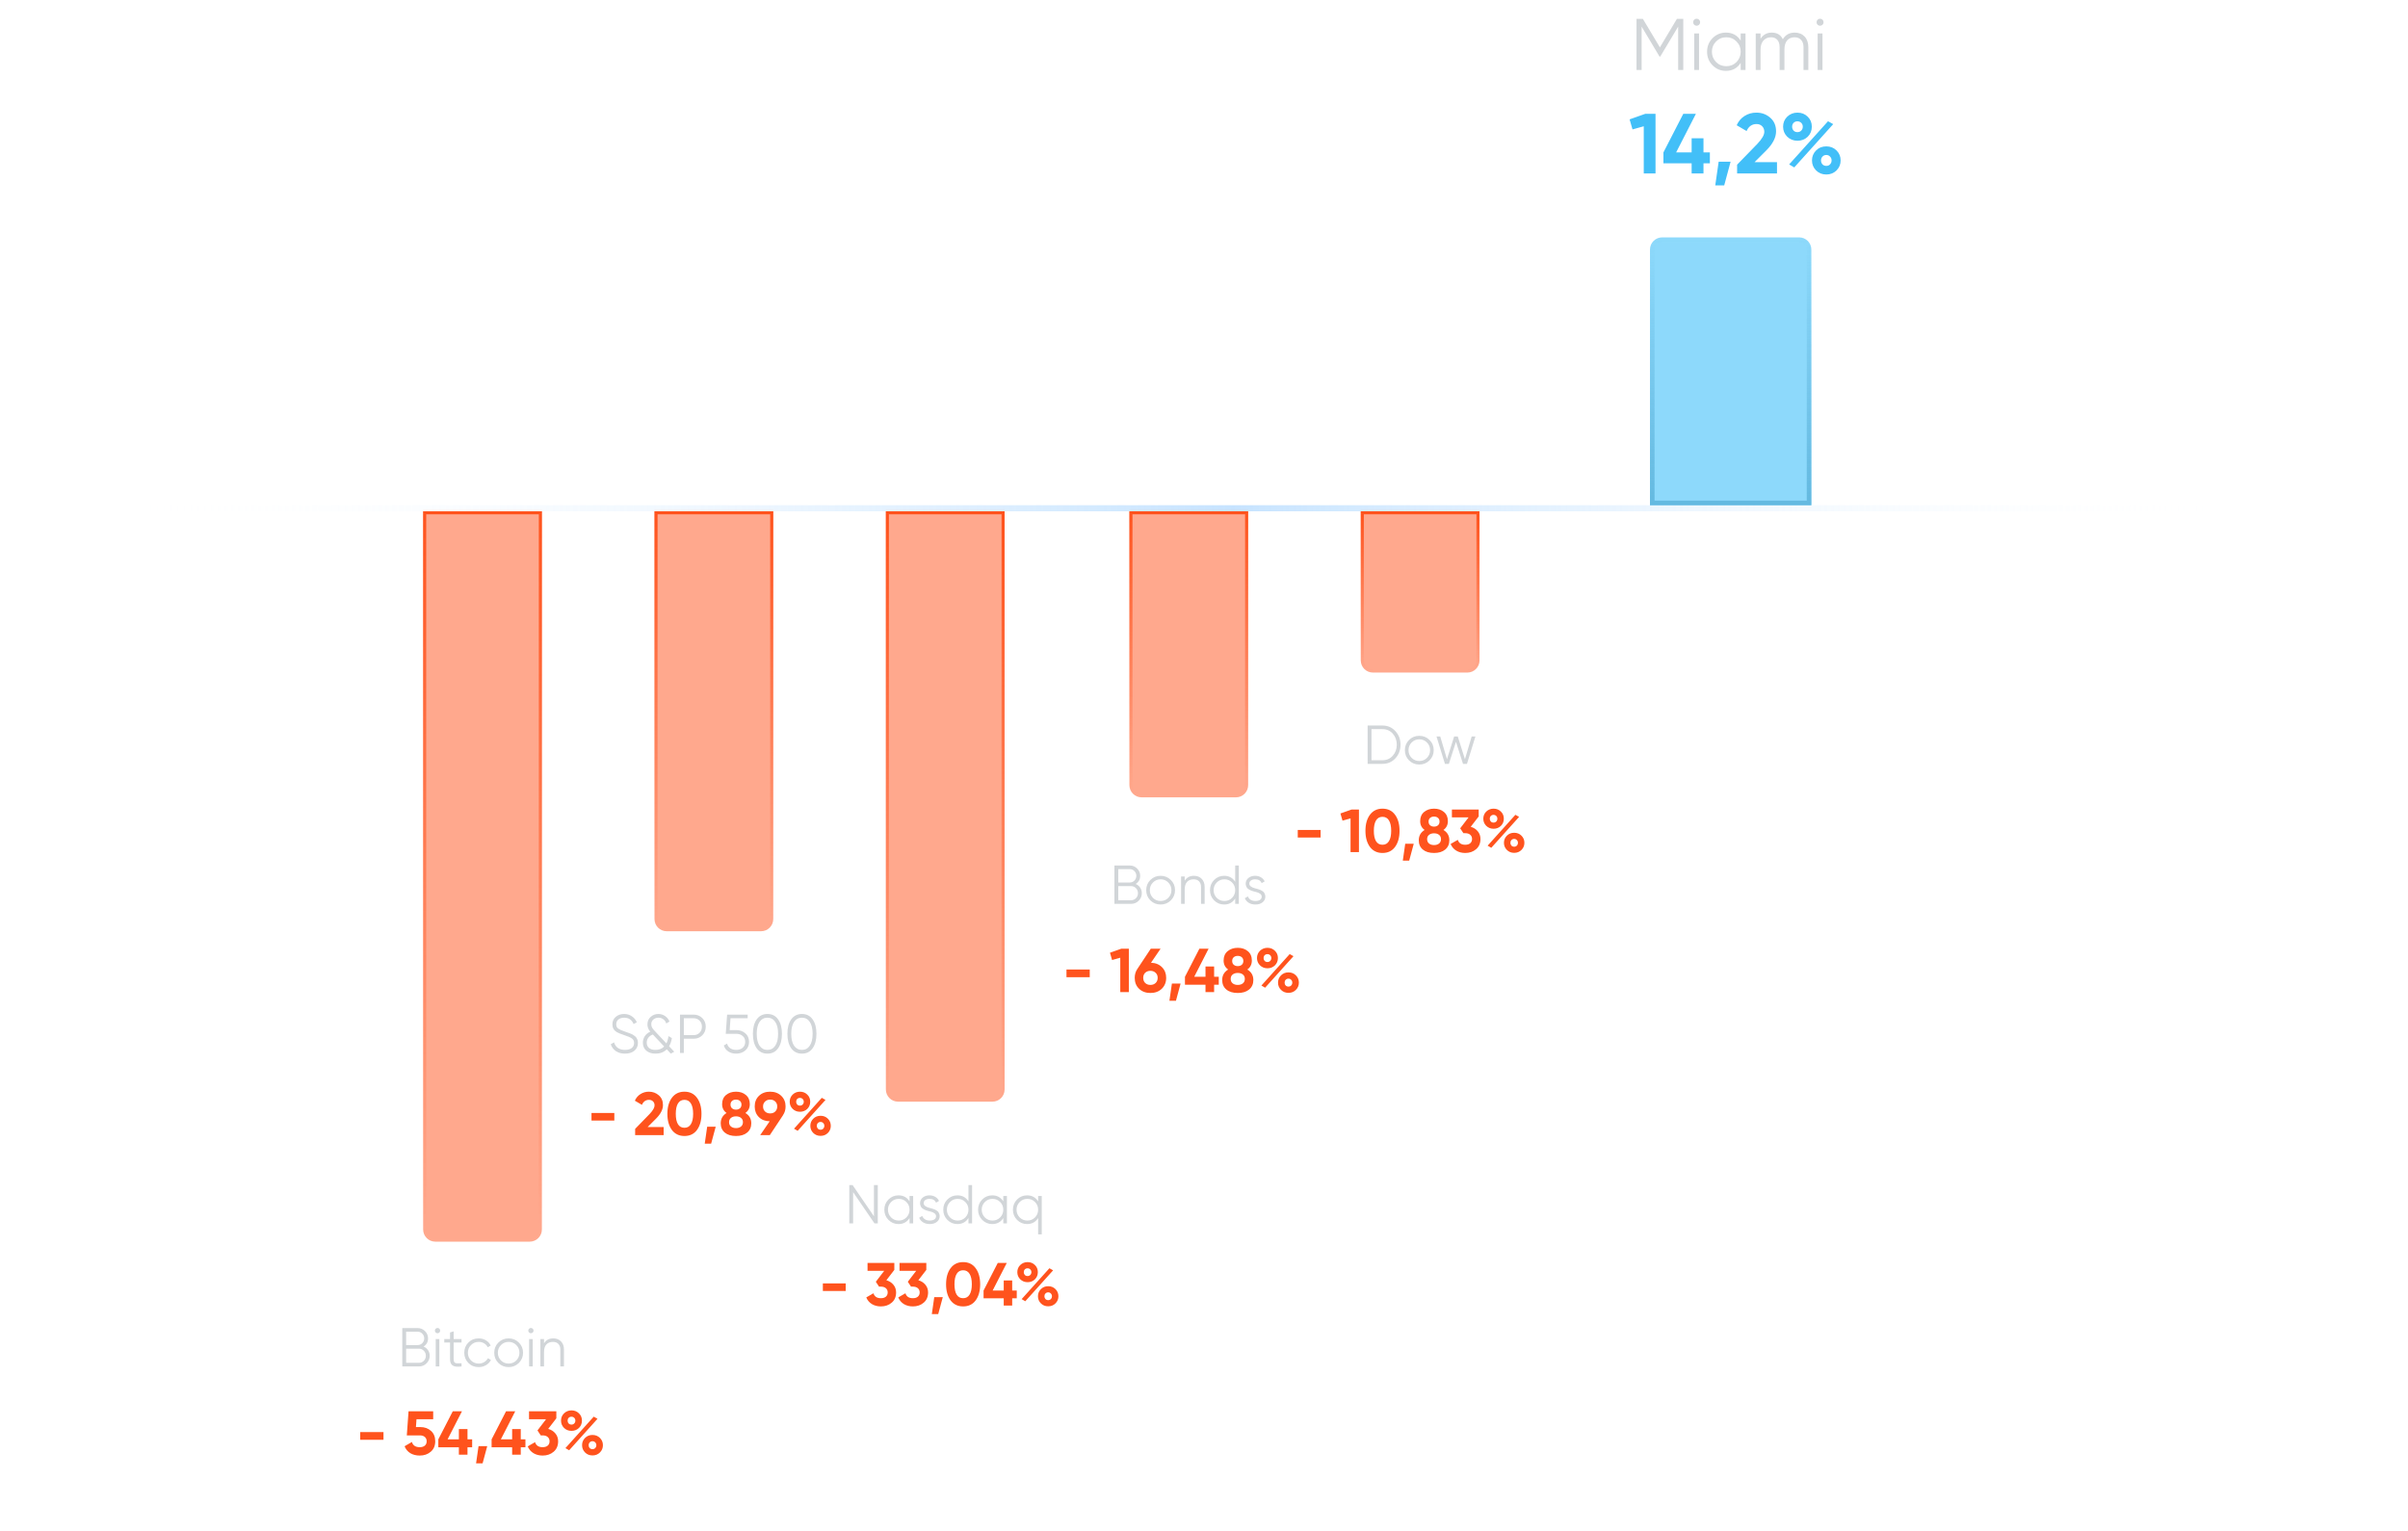 <svg width="791" height="503" viewBox="0 0 791 503" fill="none" xmlns="http://www.w3.org/2000/svg">
<path opacity="0.65" d="M0 167C0 166.448 0.448 166 1 166H790C790.552 166 791 166.448 791 167C791 167.552 790.552 168 790 168H1C0.448 168 0 167.552 0 167Z" fill="url(#paint0_linear_1274_3458)"/>
<g filter="url(#filter0_d_1274_3458)">
<path d="M277.8 424.2H270.3V421.72H277.8V424.2ZM293.778 417.28L291.158 420.68C292.131 420.96 292.904 421.453 293.478 422.16C294.064 422.867 294.358 423.707 294.358 424.68C294.358 426.12 293.871 427.247 292.898 428.06C291.951 428.873 290.771 429.28 289.358 429.28C288.251 429.28 287.271 429.027 286.418 428.52C285.564 428 284.944 427.267 284.558 426.32L286.918 424.96C287.251 426.04 288.064 426.58 289.358 426.58C290.064 426.58 290.611 426.413 290.998 426.08C291.398 425.733 291.598 425.267 291.598 424.68C291.598 424.107 291.398 423.647 290.998 423.3C290.611 422.953 290.064 422.78 289.358 422.78H288.758L287.698 421.18L290.458 417.58H284.978V415H293.778V417.28ZM304.285 417.28L301.665 420.68C302.639 420.96 303.412 421.453 303.985 422.16C304.572 422.867 304.865 423.707 304.865 424.68C304.865 426.12 304.379 427.247 303.405 428.06C302.459 428.873 301.279 429.28 299.865 429.28C298.759 429.28 297.779 429.027 296.925 428.52C296.072 428 295.452 427.267 295.065 426.32L297.425 424.96C297.759 426.04 298.572 426.58 299.865 426.58C300.572 426.58 301.119 426.413 301.505 426.08C301.905 425.733 302.105 425.267 302.105 424.68C302.105 424.107 301.905 423.647 301.505 423.3C301.119 422.953 300.572 422.78 299.865 422.78H299.265L298.205 421.18L300.965 417.58H295.485V415H304.285V417.28ZM306.893 426.24H309.693L308.193 431.8H306.093L306.893 426.24ZM316.374 429.28C314.628 429.28 313.254 428.62 312.254 427.3C311.268 425.953 310.774 424.187 310.774 422C310.774 419.813 311.268 418.053 312.254 416.72C313.254 415.387 314.628 414.72 316.374 414.72C318.148 414.72 319.521 415.387 320.494 416.72C321.481 418.053 321.974 419.813 321.974 422C321.974 424.187 321.481 425.953 320.494 427.3C319.521 428.62 318.148 429.28 316.374 429.28ZM319.234 422C319.234 420.507 318.988 419.367 318.494 418.58C318.014 417.793 317.308 417.4 316.374 417.4C315.441 417.4 314.734 417.793 314.254 418.58C313.774 419.367 313.534 420.507 313.534 422C313.534 423.493 313.774 424.633 314.254 425.42C314.734 426.193 315.441 426.58 316.374 426.58C317.308 426.58 318.014 426.187 318.494 425.4C318.988 424.613 319.234 423.48 319.234 422ZM332.492 424.06H333.992V426.62H332.492V429H329.712V426.62H323.092V424.06L327.752 415H330.712L326.072 424.06H329.712V420.74H332.492V424.06ZM339.957 420.38C339.304 421.007 338.504 421.32 337.557 421.32C336.597 421.32 335.791 421 335.137 420.36C334.497 419.72 334.177 418.94 334.177 418.02C334.177 417.1 334.497 416.32 335.137 415.68C335.804 415.04 336.611 414.72 337.557 414.72C338.517 414.72 339.317 415.04 339.957 415.68C340.597 416.293 340.917 417.073 340.917 418.02C340.917 418.953 340.597 419.74 339.957 420.38ZM336.797 427.58L335.597 426.88L344.717 416.74L345.937 417.42L336.797 427.58ZM336.637 418.94C336.877 419.18 337.177 419.3 337.537 419.3C337.897 419.3 338.197 419.18 338.437 418.94C338.677 418.687 338.797 418.38 338.797 418.02C338.797 417.66 338.677 417.36 338.437 417.12C338.197 416.88 337.897 416.76 337.537 416.76C337.177 416.76 336.877 416.88 336.637 417.12C336.411 417.36 336.297 417.66 336.297 418.02C336.297 418.38 336.411 418.687 336.637 418.94ZM347.677 425.94C347.677 426.86 347.357 427.64 346.717 428.28C346.077 428.92 345.277 429.24 344.317 429.24C343.357 429.24 342.557 428.92 341.917 428.28C341.277 427.64 340.957 426.86 340.957 425.94C340.957 425.02 341.277 424.24 341.917 423.6C342.557 422.96 343.357 422.64 344.317 422.64C345.277 422.64 346.077 422.96 346.717 423.6C347.357 424.24 347.677 425.02 347.677 425.94ZM345.197 426.86C345.437 426.607 345.557 426.3 345.557 425.94C345.557 425.58 345.437 425.28 345.197 425.04C344.971 424.787 344.677 424.66 344.317 424.66C343.957 424.66 343.657 424.787 343.417 425.04C343.191 425.28 343.077 425.58 343.077 425.94C343.077 426.3 343.191 426.607 343.417 426.86C343.657 427.1 343.957 427.22 344.317 427.22C344.677 427.22 344.971 427.1 345.197 426.86Z" fill="#FF531D"/>
</g>
<path d="M287.081 399.66V389.4H288.341V402H287.261L280.241 391.74V402H278.981V389.4H280.061L287.081 399.66ZM298.775 394.764V393H299.963V402H298.775V400.236C297.947 401.556 296.735 402.216 295.139 402.216C293.855 402.216 292.757 401.76 291.845 400.848C290.945 399.936 290.495 398.82 290.495 397.5C290.495 396.18 290.945 395.064 291.845 394.152C292.757 393.24 293.855 392.784 295.139 392.784C296.735 392.784 297.947 393.444 298.775 394.764ZM292.709 400.038C293.393 400.722 294.233 401.064 295.229 401.064C296.225 401.064 297.065 400.722 297.749 400.038C298.433 399.33 298.775 398.484 298.775 397.5C298.775 396.504 298.433 395.664 297.749 394.98C297.065 394.284 296.225 393.936 295.229 393.936C294.233 393.936 293.393 394.284 292.709 394.98C292.025 395.664 291.683 396.504 291.683 397.5C291.683 398.484 292.025 399.33 292.709 400.038ZM303.415 395.358C303.415 396.054 304.033 396.564 305.269 396.888C305.617 396.972 305.845 397.032 305.953 397.068C306.061 397.092 306.271 397.158 306.583 397.266C306.907 397.362 307.129 397.446 307.249 397.518C307.381 397.59 307.561 397.704 307.789 397.86C308.017 398.004 308.179 398.154 308.275 398.31C308.371 398.454 308.461 398.646 308.545 398.886C308.629 399.114 308.671 399.36 308.671 399.624C308.671 400.392 308.365 401.016 307.753 401.496C307.165 401.976 306.385 402.216 305.413 402.216C304.573 402.216 303.847 402.03 303.235 401.658C302.623 401.274 302.191 400.77 301.939 400.146L302.947 399.552C303.115 400.02 303.415 400.392 303.847 400.668C304.291 400.932 304.813 401.064 305.413 401.064C306.025 401.064 306.523 400.944 306.907 400.704C307.291 400.464 307.483 400.104 307.483 399.624C307.483 398.928 306.865 398.418 305.629 398.094C305.281 398.01 305.053 397.956 304.945 397.932C304.837 397.896 304.621 397.83 304.297 397.734C303.985 397.626 303.763 397.536 303.631 397.464C303.511 397.392 303.337 397.284 303.109 397.14C302.881 396.984 302.719 396.834 302.623 396.69C302.527 396.534 302.437 396.342 302.353 396.114C302.269 395.874 302.227 395.622 302.227 395.358C302.227 394.626 302.515 394.014 303.091 393.522C303.691 393.03 304.429 392.784 305.305 392.784C306.025 392.784 306.661 392.946 307.213 393.27C307.777 393.594 308.191 394.044 308.455 394.62L307.465 395.196C307.129 394.356 306.409 393.936 305.305 393.936C304.765 393.936 304.315 394.062 303.955 394.314C303.595 394.566 303.415 394.914 303.415 395.358ZM318.129 394.764V389.4H319.317V402H318.129V400.236C317.301 401.556 316.089 402.216 314.493 402.216C313.209 402.216 312.111 401.76 311.199 400.848C310.299 399.936 309.849 398.82 309.849 397.5C309.849 396.18 310.299 395.064 311.199 394.152C312.111 393.24 313.209 392.784 314.493 392.784C316.089 392.784 317.301 393.444 318.129 394.764ZM312.063 400.038C312.747 400.722 313.587 401.064 314.583 401.064C315.579 401.064 316.419 400.722 317.103 400.038C317.787 399.33 318.129 398.484 318.129 397.5C318.129 396.504 317.787 395.664 317.103 394.98C316.419 394.284 315.579 393.936 314.583 393.936C313.587 393.936 312.747 394.284 312.063 394.98C311.379 395.664 311.037 396.504 311.037 397.5C311.037 398.484 311.379 399.33 312.063 400.038ZM329.572 394.764V393H330.76V402H329.572V400.236C328.744 401.556 327.532 402.216 325.936 402.216C324.652 402.216 323.554 401.76 322.642 400.848C321.742 399.936 321.292 398.82 321.292 397.5C321.292 396.18 321.742 395.064 322.642 394.152C323.554 393.24 324.652 392.784 325.936 392.784C327.532 392.784 328.744 393.444 329.572 394.764ZM323.506 400.038C324.19 400.722 325.03 401.064 326.026 401.064C327.022 401.064 327.862 400.722 328.546 400.038C329.23 399.33 329.572 398.484 329.572 397.5C329.572 396.504 329.23 395.664 328.546 394.98C327.862 394.284 327.022 393.936 326.026 393.936C325.03 393.936 324.19 394.284 323.506 394.98C322.822 395.664 322.48 396.504 322.48 397.5C322.48 398.484 322.822 399.33 323.506 400.038ZM341.016 394.764V393H342.204V405.6H341.016V400.236C340.188 401.556 338.976 402.216 337.38 402.216C336.096 402.216 334.998 401.76 334.086 400.848C333.186 399.936 332.736 398.82 332.736 397.5C332.736 396.18 333.186 395.064 334.086 394.152C334.998 393.24 336.096 392.784 337.38 392.784C338.976 392.784 340.188 393.444 341.016 394.764ZM334.95 400.038C335.634 400.722 336.474 401.064 337.47 401.064C338.466 401.064 339.306 400.722 339.99 400.038C340.674 399.33 341.016 398.484 341.016 397.5C341.016 396.504 340.674 395.664 339.99 394.98C339.306 394.284 338.466 393.936 337.47 393.936C336.474 393.936 335.634 394.284 334.95 394.98C334.266 395.664 333.924 396.504 333.924 397.5C333.924 398.484 334.266 399.33 334.95 400.038Z" fill="#D1D5D8"/>
<g filter="url(#filter1_b_1274_3458)">
<path d="M291 168H330V358C330 360.209 328.209 362 326 362H295C292.791 362 291 360.209 291 358V168Z" fill="#FF531D" fill-opacity="0.5"/>
<path d="M291.5 168.5H329.5V358C329.5 359.933 327.933 361.5 326 361.5H295C293.067 361.5 291.5 359.933 291.5 358V168.5Z" stroke="url(#paint1_linear_1274_3458)"/>
</g>
<g filter="url(#filter2_d_1274_3458)">
<path d="M201.8 368.2H194.3V365.72H201.8V368.2ZM217.998 373H208.638V370.94L213.418 366.02C214.484 364.887 215.018 363.953 215.018 363.22C215.018 362.673 214.844 362.233 214.498 361.9C214.164 361.567 213.731 361.4 213.198 361.4C212.131 361.4 211.351 361.947 210.858 363.04L208.538 361.68C208.964 360.733 209.584 360.007 210.398 359.5C211.224 358.98 212.144 358.72 213.158 358.72C214.424 358.72 215.511 359.12 216.418 359.92C217.324 360.707 217.778 361.773 217.778 363.12C217.778 364.573 217.011 366.067 215.478 367.6L212.738 370.34H217.998V373ZM224.827 373.28C223.081 373.28 221.707 372.62 220.707 371.3C219.721 369.953 219.227 368.187 219.227 366C219.227 363.813 219.721 362.053 220.707 360.72C221.707 359.387 223.081 358.72 224.827 358.72C226.601 358.72 227.974 359.387 228.947 360.72C229.934 362.053 230.427 363.813 230.427 366C230.427 368.187 229.934 369.953 228.947 371.3C227.974 372.62 226.601 373.28 224.827 373.28ZM227.687 366C227.687 364.507 227.441 363.367 226.947 362.58C226.467 361.793 225.761 361.4 224.827 361.4C223.894 361.4 223.187 361.793 222.707 362.58C222.227 363.367 221.987 364.507 221.987 366C221.987 367.493 222.227 368.633 222.707 369.42C223.187 370.193 223.894 370.58 224.827 370.58C225.761 370.58 226.467 370.187 226.947 369.4C227.441 368.613 227.687 367.48 227.687 366ZM232.3 370.24H235.1L233.6 375.8H231.5L232.3 370.24ZM244.846 365.72C246.139 366.493 246.786 367.62 246.786 369.1C246.786 370.393 246.333 371.413 245.426 372.16C244.533 372.907 243.313 373.28 241.766 373.28C240.206 373.28 238.979 372.907 238.086 372.16C237.193 371.413 236.746 370.393 236.746 369.1C236.746 367.633 237.386 366.507 238.666 365.72C237.693 365.027 237.206 364.06 237.206 362.82C237.206 361.527 237.639 360.52 238.506 359.8C239.386 359.08 240.473 358.72 241.766 358.72C243.073 358.72 244.153 359.08 245.006 359.8C245.873 360.52 246.306 361.527 246.306 362.82C246.306 364.06 245.819 365.027 244.846 365.72ZM243.566 362.96C243.566 362.453 243.399 362.053 243.066 361.76C242.733 361.467 242.299 361.32 241.766 361.32C241.233 361.32 240.799 361.467 240.466 361.76C240.133 362.053 239.966 362.453 239.966 362.96C239.966 363.48 240.133 363.887 240.466 364.18C240.799 364.473 241.233 364.62 241.766 364.62C242.299 364.62 242.733 364.473 243.066 364.18C243.399 363.887 243.566 363.48 243.566 362.96ZM243.426 370.16C243.839 369.813 244.046 369.34 244.046 368.74C244.046 368.14 243.839 367.673 243.426 367.34C243.013 366.993 242.459 366.82 241.766 366.82C241.073 366.82 240.519 366.993 240.106 367.34C239.693 367.673 239.486 368.14 239.486 368.74C239.486 369.34 239.693 369.813 240.106 370.16C240.519 370.507 241.073 370.68 241.766 370.68C242.459 370.68 243.013 370.507 243.426 370.16ZM258.053 363.58C258.053 364.66 257.773 365.607 257.213 366.42H257.233L252.873 373H249.713L252.833 368.44C251.38 368.427 250.193 367.967 249.273 367.06C248.366 366.153 247.913 364.993 247.913 363.58C247.913 362.14 248.38 360.973 249.313 360.08C250.26 359.173 251.48 358.72 252.973 358.72C254.466 358.72 255.686 359.173 256.633 360.08C257.58 360.987 258.053 362.153 258.053 363.58ZM250.653 363.58C250.653 364.26 250.873 364.813 251.313 365.24C251.753 365.653 252.306 365.86 252.973 365.86C253.666 365.86 254.226 365.653 254.653 365.24C255.093 364.813 255.313 364.26 255.313 363.58C255.313 362.9 255.093 362.353 254.653 361.94C254.226 361.527 253.666 361.32 252.973 361.32C252.306 361.32 251.753 361.533 251.313 361.96C250.873 362.373 250.653 362.913 250.653 363.58ZM265.188 364.38C264.534 365.007 263.734 365.32 262.788 365.32C261.828 365.32 261.021 365 260.368 364.36C259.728 363.72 259.408 362.94 259.408 362.02C259.408 361.1 259.728 360.32 260.368 359.68C261.034 359.04 261.841 358.72 262.788 358.72C263.748 358.72 264.548 359.04 265.188 359.68C265.828 360.293 266.148 361.073 266.148 362.02C266.148 362.953 265.828 363.74 265.188 364.38ZM262.028 371.58L260.828 370.88L269.948 360.74L271.168 361.42L262.028 371.58ZM261.868 362.94C262.108 363.18 262.408 363.3 262.768 363.3C263.128 363.3 263.428 363.18 263.668 362.94C263.908 362.687 264.028 362.38 264.028 362.02C264.028 361.66 263.908 361.36 263.668 361.12C263.428 360.88 263.128 360.76 262.768 360.76C262.408 360.76 262.108 360.88 261.868 361.12C261.641 361.36 261.528 361.66 261.528 362.02C261.528 362.38 261.641 362.687 261.868 362.94ZM272.908 369.94C272.908 370.86 272.588 371.64 271.948 372.28C271.308 372.92 270.508 373.24 269.548 373.24C268.588 373.24 267.788 372.92 267.148 372.28C266.508 371.64 266.188 370.86 266.188 369.94C266.188 369.02 266.508 368.24 267.148 367.6C267.788 366.96 268.588 366.64 269.548 366.64C270.508 366.64 271.308 366.96 271.948 367.6C272.588 368.24 272.908 369.02 272.908 369.94ZM270.428 370.86C270.668 370.607 270.788 370.3 270.788 369.94C270.788 369.58 270.668 369.28 270.428 369.04C270.201 368.787 269.908 368.66 269.548 368.66C269.188 368.66 268.888 368.787 268.648 369.04C268.421 369.28 268.308 369.58 268.308 369.94C268.308 370.3 268.421 370.607 268.648 370.86C268.888 371.1 269.188 371.22 269.548 371.22C269.908 371.22 270.201 371.1 270.428 370.86Z" fill="#FF531D"/>
</g>
<path d="M205.306 346.216C204.154 346.216 203.164 345.946 202.336 345.406C201.52 344.854 200.95 344.098 200.626 343.138L201.706 342.508C201.934 343.3 202.354 343.912 202.966 344.344C203.59 344.776 204.376 344.992 205.324 344.992C206.248 344.992 206.974 344.788 207.502 344.38C208.03 343.972 208.294 343.42 208.294 342.724C208.294 342.064 208.054 341.566 207.574 341.23C207.106 340.894 206.314 340.546 205.198 340.186C203.866 339.742 203.002 339.394 202.606 339.142C201.646 338.566 201.166 337.732 201.166 336.64C201.166 335.572 201.538 334.732 202.282 334.12C203.014 333.496 203.932 333.184 205.036 333.184C205.984 333.184 206.824 333.436 207.556 333.94C208.288 334.432 208.834 335.086 209.194 335.902L208.132 336.496C207.556 335.104 206.524 334.408 205.036 334.408C204.244 334.408 203.608 334.606 203.128 335.002C202.66 335.386 202.426 335.914 202.426 336.586C202.426 337.222 202.642 337.69 203.074 337.99C203.518 338.302 204.232 338.62 205.216 338.944L206.188 339.286C206.392 339.346 206.68 339.454 207.052 339.61C207.46 339.766 207.742 339.898 207.898 340.006C208.534 340.39 208.936 340.744 209.104 341.068C209.404 341.548 209.554 342.088 209.554 342.688C209.554 343.756 209.164 344.614 208.384 345.262C207.604 345.898 206.578 346.216 205.306 346.216ZM219.786 343.786L221.478 345.586L220.362 346.216L219.03 344.794C218.082 345.742 216.846 346.216 215.322 346.216C214.098 346.216 213.096 345.898 212.316 345.262C211.56 344.614 211.182 343.744 211.182 342.652C211.182 341.848 211.386 341.128 211.794 340.492C212.214 339.856 212.82 339.358 213.612 338.998C212.988 338.302 212.676 337.51 212.676 336.622C212.676 335.578 213.036 334.744 213.756 334.12C214.464 333.496 215.304 333.184 216.276 333.184C217.08 333.184 217.812 333.412 218.472 333.868C219.144 334.324 219.624 334.93 219.912 335.686L218.85 336.298C218.67 335.71 218.346 335.248 217.878 334.912C217.422 334.576 216.894 334.408 216.294 334.408C215.646 334.408 215.088 334.606 214.62 335.002C214.164 335.398 213.936 335.914 213.936 336.55C213.936 336.958 214.026 337.33 214.206 337.666C214.386 337.99 214.686 338.368 215.106 338.8L218.904 342.85C219.252 342.154 219.48 341.356 219.588 340.456L220.704 341.104C220.536 342.16 220.23 343.054 219.786 343.786ZM215.286 344.992C216.486 344.992 217.446 344.62 218.166 343.876L214.458 339.934C213.774 340.186 213.264 340.552 212.928 341.032C212.604 341.5 212.442 342.028 212.442 342.616C212.442 343.348 212.694 343.93 213.198 344.362C213.714 344.782 214.41 344.992 215.286 344.992ZM223.372 333.4H227.872C229 333.4 229.942 333.778 230.698 334.534C231.454 335.29 231.832 336.232 231.832 337.36C231.832 338.488 231.454 339.43 230.698 340.186C229.942 340.942 229 341.32 227.872 341.32H224.632V346H223.372V333.4ZM224.632 340.132H227.872C228.652 340.132 229.294 339.874 229.798 339.358C230.314 338.842 230.572 338.176 230.572 337.36C230.572 336.556 230.314 335.896 229.798 335.38C229.294 334.852 228.652 334.588 227.872 334.588H224.632V340.132ZM239.695 338.476H241.819C243.007 338.476 244.003 338.824 244.807 339.52C245.635 340.204 246.049 341.146 246.049 342.346C246.049 343.534 245.635 344.482 244.807 345.19C244.003 345.874 243.007 346.216 241.819 346.216C240.847 346.216 239.989 345.982 239.245 345.514C238.513 345.034 238.021 344.374 237.769 343.534L238.831 342.922C239.011 343.582 239.365 344.092 239.893 344.452C240.421 344.812 241.063 344.992 241.819 344.992C242.707 344.992 243.421 344.758 243.961 344.29C244.513 343.81 244.789 343.162 244.789 342.346C244.789 341.53 244.513 340.888 243.961 340.42C243.421 339.94 242.707 339.7 241.819 339.7H238.399L238.849 333.4H245.599V334.588H239.965L239.695 338.476ZM255.598 344.452C254.77 345.628 253.6 346.216 252.088 346.216C250.588 346.216 249.412 345.628 248.56 344.452C247.732 343.264 247.318 341.68 247.318 339.7C247.318 337.708 247.732 336.13 248.56 334.966C249.412 333.778 250.588 333.184 252.088 333.184C253.6 333.184 254.77 333.778 255.598 334.966C256.438 336.13 256.858 337.708 256.858 339.7C256.858 341.692 256.438 343.276 255.598 344.452ZM249.496 343.606C250.132 344.53 250.996 344.992 252.088 344.992C253.192 344.992 254.05 344.53 254.662 343.606C255.286 342.694 255.598 341.392 255.598 339.7C255.598 338.008 255.286 336.706 254.662 335.794C254.05 334.87 253.192 334.408 252.088 334.408C250.996 334.408 250.132 334.87 249.496 335.794C248.884 336.718 248.578 338.02 248.578 339.7C248.578 341.38 248.884 342.682 249.496 343.606ZM266.936 344.452C266.108 345.628 264.938 346.216 263.426 346.216C261.926 346.216 260.75 345.628 259.898 344.452C259.07 343.264 258.656 341.68 258.656 339.7C258.656 337.708 259.07 336.13 259.898 334.966C260.75 333.778 261.926 333.184 263.426 333.184C264.938 333.184 266.108 333.778 266.936 334.966C267.776 336.13 268.196 337.708 268.196 339.7C268.196 341.692 267.776 343.276 266.936 344.452ZM260.834 343.606C261.47 344.53 262.334 344.992 263.426 344.992C264.53 344.992 265.388 344.53 266 343.606C266.624 342.694 266.936 341.392 266.936 339.7C266.936 338.008 266.624 336.706 266 335.794C265.388 334.87 264.53 334.408 263.426 334.408C262.334 334.408 261.47 334.87 260.834 335.794C260.222 336.718 259.916 338.02 259.916 339.7C259.916 341.38 260.222 342.682 260.834 343.606Z" fill="#D1D5D8"/>
<g filter="url(#filter3_b_1274_3458)">
<path d="M215 168H254V302C254 304.209 252.209 306 250 306H219C216.791 306 215 304.209 215 302V168Z" fill="#FF531D" fill-opacity="0.5"/>
<path d="M215.5 168.5H253.5V302C253.5 303.933 251.933 305.5 250 305.5H219C217.067 305.5 215.5 303.933 215.5 302V168.5Z" stroke="url(#paint2_linear_1274_3458)"/>
</g>
<g filter="url(#filter4_d_1274_3458)">
<path d="M433.8 275.2H426.3V272.72H433.8V275.2ZM440.318 267.3L443.998 266H446.398V280H443.638V268.92L440.998 269.66L440.318 267.3ZM454.132 280.28C452.385 280.28 451.012 279.62 450.012 278.3C449.025 276.953 448.532 275.187 448.532 273C448.532 270.813 449.025 269.053 450.012 267.72C451.012 266.387 452.385 265.72 454.132 265.72C455.905 265.72 457.279 266.387 458.252 267.72C459.239 269.053 459.732 270.813 459.732 273C459.732 275.187 459.239 276.953 458.252 278.3C457.279 279.62 455.905 280.28 454.132 280.28ZM456.992 273C456.992 271.507 456.745 270.367 456.252 269.58C455.772 268.793 455.065 268.4 454.132 268.4C453.199 268.4 452.492 268.793 452.012 269.58C451.532 270.367 451.292 271.507 451.292 273C451.292 274.493 451.532 275.633 452.012 276.42C452.492 277.193 453.199 277.58 454.132 277.58C455.065 277.58 455.772 277.187 456.252 276.4C456.745 275.613 456.992 274.48 456.992 273ZM461.604 277.24H464.404L462.904 282.8H460.804L461.604 277.24ZM474.151 272.72C475.444 273.493 476.091 274.62 476.091 276.1C476.091 277.393 475.637 278.413 474.731 279.16C473.837 279.907 472.617 280.28 471.071 280.28C469.511 280.28 468.284 279.907 467.391 279.16C466.497 278.413 466.051 277.393 466.051 276.1C466.051 274.633 466.691 273.507 467.971 272.72C466.997 272.027 466.511 271.06 466.511 269.82C466.511 268.527 466.944 267.52 467.811 266.8C468.691 266.08 469.777 265.72 471.071 265.72C472.377 265.72 473.457 266.08 474.311 266.8C475.177 267.52 475.611 268.527 475.611 269.82C475.611 271.06 475.124 272.027 474.151 272.72ZM472.871 269.96C472.871 269.453 472.704 269.053 472.371 268.76C472.037 268.467 471.604 268.32 471.071 268.32C470.537 268.32 470.104 268.467 469.771 268.76C469.437 269.053 469.271 269.453 469.271 269.96C469.271 270.48 469.437 270.887 469.771 271.18C470.104 271.473 470.537 271.62 471.071 271.62C471.604 271.62 472.037 271.473 472.371 271.18C472.704 270.887 472.871 270.48 472.871 269.96ZM472.731 277.16C473.144 276.813 473.351 276.34 473.351 275.74C473.351 275.14 473.144 274.673 472.731 274.34C472.317 273.993 471.764 273.82 471.071 273.82C470.377 273.82 469.824 273.993 469.411 274.34C468.997 274.673 468.791 275.14 468.791 275.74C468.791 276.34 468.997 276.813 469.411 277.16C469.824 277.507 470.377 277.68 471.071 277.68C471.764 277.68 472.317 277.507 472.731 277.16ZM485.735 268.28L483.115 271.68C484.088 271.96 484.861 272.453 485.435 273.16C486.021 273.867 486.315 274.707 486.315 275.68C486.315 277.12 485.828 278.247 484.855 279.06C483.908 279.873 482.728 280.28 481.315 280.28C480.208 280.28 479.228 280.027 478.375 279.52C477.521 279 476.901 278.267 476.515 277.32L478.875 275.96C479.208 277.04 480.021 277.58 481.315 277.58C482.021 277.58 482.568 277.413 482.955 277.08C483.355 276.733 483.555 276.267 483.555 275.68C483.555 275.107 483.355 274.647 482.955 274.3C482.568 273.953 482.021 273.78 481.315 273.78H480.715L479.655 272.18L482.415 268.58H476.935V266H485.735V268.28ZM493.028 271.38C492.374 272.007 491.574 272.32 490.628 272.32C489.668 272.32 488.861 272 488.208 271.36C487.568 270.72 487.248 269.94 487.248 269.02C487.248 268.1 487.568 267.32 488.208 266.68C488.874 266.04 489.681 265.72 490.628 265.72C491.588 265.72 492.388 266.04 493.028 266.68C493.668 267.293 493.988 268.073 493.988 269.02C493.988 269.953 493.668 270.74 493.028 271.38ZM489.868 278.58L488.668 277.88L497.788 267.74L499.008 268.42L489.868 278.58ZM489.708 269.94C489.948 270.18 490.248 270.3 490.608 270.3C490.968 270.3 491.268 270.18 491.508 269.94C491.748 269.687 491.868 269.38 491.868 269.02C491.868 268.66 491.748 268.36 491.508 268.12C491.268 267.88 490.968 267.76 490.608 267.76C490.248 267.76 489.948 267.88 489.708 268.12C489.481 268.36 489.368 268.66 489.368 269.02C489.368 269.38 489.481 269.687 489.708 269.94ZM500.748 276.94C500.748 277.86 500.428 278.64 499.788 279.28C499.148 279.92 498.348 280.24 497.388 280.24C496.428 280.24 495.628 279.92 494.988 279.28C494.348 278.64 494.028 277.86 494.028 276.94C494.028 276.02 494.348 275.24 494.988 274.6C495.628 273.96 496.428 273.64 497.388 273.64C498.348 273.64 499.148 273.96 499.788 274.6C500.428 275.24 500.748 276.02 500.748 276.94ZM498.268 277.86C498.508 277.607 498.628 277.3 498.628 276.94C498.628 276.58 498.508 276.28 498.268 276.04C498.041 275.787 497.748 275.66 497.388 275.66C497.028 275.66 496.728 275.787 496.488 276.04C496.261 276.28 496.148 276.58 496.148 276.94C496.148 277.3 496.261 277.607 496.488 277.86C496.728 278.1 497.028 278.22 497.388 278.22C497.748 278.22 498.041 278.1 498.268 277.86Z" fill="#FF531D"/>
</g>
<path d="M449.254 238.4H454.114C455.83 238.4 457.246 239.012 458.362 240.236C459.49 241.436 460.054 242.924 460.054 244.7C460.054 246.476 459.49 247.97 458.362 249.182C457.246 250.394 455.83 251 454.114 251H449.254V238.4ZM450.514 249.812H454.114C455.494 249.812 456.622 249.32 457.498 248.336C458.386 247.34 458.83 246.128 458.83 244.7C458.83 243.272 458.386 242.06 457.498 241.064C456.622 240.08 455.494 239.588 454.114 239.588H450.514V249.812ZM469.571 249.866C468.647 250.766 467.531 251.216 466.223 251.216C464.891 251.216 463.769 250.766 462.857 249.866C461.945 248.954 461.489 247.832 461.489 246.5C461.489 245.168 461.945 244.052 462.857 243.152C463.769 242.24 464.891 241.784 466.223 241.784C467.543 241.784 468.659 242.24 469.571 243.152C470.495 244.052 470.957 245.168 470.957 246.5C470.957 247.82 470.495 248.942 469.571 249.866ZM463.703 249.038C464.387 249.722 465.227 250.064 466.223 250.064C467.219 250.064 468.059 249.722 468.743 249.038C469.427 248.33 469.769 247.484 469.769 246.5C469.769 245.504 469.427 244.664 468.743 243.98C468.059 243.284 467.219 242.936 466.223 242.936C465.227 242.936 464.387 243.284 463.703 243.98C463.019 244.664 462.677 245.504 462.677 246.5C462.677 247.484 463.019 248.33 463.703 249.038ZM481.216 249.47L483.43 242H484.654L481.882 251H480.586L478.264 243.746L475.942 251H474.646L471.874 242H473.098L475.312 249.47L477.67 242H478.858L481.216 249.47Z" fill="#D1D5D8"/>
<g filter="url(#filter5_b_1274_3458)">
<path d="M447 168H486V217C486 219.209 484.209 221 482 221H451C448.791 221 447 219.209 447 217V168Z" fill="#FF531D" fill-opacity="0.5"/>
<path d="M447.5 168.5H485.5V217C485.5 218.933 483.933 220.5 482 220.5H451C449.067 220.5 447.5 218.933 447.5 217V168.5Z" stroke="url(#paint3_linear_1274_3458)"/>
</g>
<g filter="url(#filter6_d_1274_3458)">
<path d="M357.97 321.107H350.325V318.58H357.97V321.107ZM364.613 313.055L368.364 311.73H370.811V326H367.997V314.706L365.306 315.46L364.613 313.055ZM381.242 311.73L378.083 316.357C379.564 316.398 380.767 316.881 381.691 317.805C382.615 318.729 383.077 319.898 383.077 321.311C383.077 322.765 382.595 323.961 381.63 324.899C380.665 325.823 379.421 326.285 377.899 326.285C376.377 326.285 375.133 325.823 374.169 324.899C373.217 323.989 372.742 322.793 372.742 321.311C372.742 320.238 373.02 319.279 373.577 318.437L378.021 311.73H381.242ZM380.284 321.311C380.284 320.632 380.06 320.081 379.612 319.66C379.163 319.225 378.592 319.008 377.899 319.008C377.206 319.008 376.635 319.218 376.187 319.64C375.752 320.061 375.534 320.618 375.534 321.311C375.534 322.004 375.752 322.568 376.187 323.003C376.635 323.425 377.206 323.635 377.899 323.635C378.592 323.635 379.163 323.425 379.612 323.003C380.06 322.568 380.284 322.004 380.284 321.311ZM384.957 323.187H387.811L386.282 328.854H384.141L384.957 323.187ZM398.826 320.965H400.355V323.574H398.826V326H395.992V323.574H389.244V320.965L393.994 311.73H397.011L392.282 320.965H395.992V317.581H398.826V320.965ZM409.73 318.58C411.048 319.368 411.708 320.516 411.708 322.025C411.708 323.343 411.245 324.383 410.321 325.144C409.411 325.905 408.167 326.285 406.591 326.285C405.001 326.285 403.75 325.905 402.84 325.144C401.929 324.383 401.474 323.343 401.474 322.025C401.474 320.53 402.126 319.381 403.431 318.58C402.439 317.873 401.943 316.887 401.943 315.624C401.943 314.305 402.384 313.279 403.268 312.545C404.165 311.811 405.272 311.444 406.591 311.444C407.923 311.444 409.023 311.811 409.893 312.545C410.777 313.279 411.218 314.305 411.218 315.624C411.218 316.887 410.722 317.873 409.73 318.58ZM408.425 315.766C408.425 315.25 408.256 314.842 407.916 314.543C407.576 314.244 407.134 314.095 406.591 314.095C406.047 314.095 405.605 314.244 405.266 314.543C404.926 314.842 404.756 315.25 404.756 315.766C404.756 316.296 404.926 316.711 405.266 317.01C405.605 317.309 406.047 317.458 406.591 317.458C407.134 317.458 407.576 317.309 407.916 317.01C408.256 316.711 408.425 316.296 408.425 315.766ZM408.283 323.105C408.704 322.752 408.915 322.269 408.915 321.658C408.915 321.046 408.704 320.571 408.283 320.231C407.861 319.877 407.297 319.701 406.591 319.701C405.884 319.701 405.32 319.877 404.899 320.231C404.477 320.571 404.267 321.046 404.267 321.658C404.267 322.269 404.477 322.752 404.899 323.105C405.32 323.459 405.884 323.635 406.591 323.635C407.297 323.635 407.861 323.459 408.283 323.105ZM418.798 317.214C418.132 317.852 417.317 318.172 416.352 318.172C415.374 318.172 414.551 317.846 413.885 317.193C413.233 316.541 412.907 315.746 412.907 314.808C412.907 313.87 413.233 313.075 413.885 312.423C414.565 311.771 415.387 311.444 416.352 311.444C417.331 311.444 418.146 311.771 418.798 312.423C419.451 313.048 419.777 313.843 419.777 314.808C419.777 315.759 419.451 316.561 418.798 317.214ZM415.577 324.553L414.354 323.839L423.65 313.503L424.894 314.197L415.577 324.553ZM415.414 315.746C415.659 315.99 415.965 316.113 416.332 316.113C416.699 316.113 417.004 315.99 417.249 315.746C417.494 315.488 417.616 315.175 417.616 314.808C417.616 314.441 417.494 314.135 417.249 313.891C417.004 313.646 416.699 313.524 416.332 313.524C415.965 313.524 415.659 313.646 415.414 313.891C415.183 314.135 415.068 314.441 415.068 314.808C415.068 315.175 415.183 315.488 415.414 315.746ZM426.667 322.881C426.667 323.819 426.341 324.614 425.689 325.266C425.036 325.918 424.221 326.245 423.242 326.245C422.264 326.245 421.449 325.918 420.796 325.266C420.144 324.614 419.818 323.819 419.818 322.881C419.818 321.943 420.144 321.148 420.796 320.496C421.449 319.843 422.264 319.517 423.242 319.517C424.221 319.517 425.036 319.843 425.689 320.496C426.341 321.148 426.667 321.943 426.667 322.881ZM424.139 323.819C424.384 323.56 424.506 323.248 424.506 322.881C424.506 322.514 424.384 322.208 424.139 321.964C423.908 321.705 423.609 321.576 423.242 321.576C422.876 321.576 422.57 321.705 422.325 321.964C422.094 322.208 421.979 322.514 421.979 322.881C421.979 323.248 422.094 323.56 422.325 323.819C422.57 324.063 422.876 324.186 423.242 324.186C423.609 324.186 423.908 324.063 424.139 323.819Z" fill="#FF531D"/>
</g>
<path d="M373.058 290.466C373.682 290.73 374.174 291.132 374.534 291.672C374.894 292.212 375.074 292.818 375.074 293.49C375.074 294.462 374.732 295.29 374.048 295.974C373.364 296.658 372.536 297 371.564 297H366.074V284.4H371.15C372.074 284.4 372.872 284.736 373.544 285.408C374.204 286.068 374.534 286.86 374.534 287.784C374.534 288.96 374.042 289.854 373.058 290.466ZM371.15 285.588H367.334V289.98H371.15C371.726 289.98 372.224 289.77 372.644 289.35C373.064 288.906 373.274 288.384 373.274 287.784C373.274 287.196 373.064 286.68 372.644 286.236C372.224 285.804 371.726 285.588 371.15 285.588ZM367.334 295.812H371.564C372.188 295.812 372.716 295.59 373.148 295.146C373.592 294.702 373.814 294.15 373.814 293.49C373.814 292.842 373.592 292.296 373.148 291.852C372.716 291.396 372.188 291.168 371.564 291.168H367.334V295.812ZM384.598 295.866C383.674 296.766 382.558 297.216 381.25 297.216C379.918 297.216 378.796 296.766 377.884 295.866C376.972 294.954 376.516 293.832 376.516 292.5C376.516 291.168 376.972 290.052 377.884 289.152C378.796 288.24 379.918 287.784 381.25 287.784C382.57 287.784 383.686 288.24 384.598 289.152C385.522 290.052 385.984 291.168 385.984 292.5C385.984 293.82 385.522 294.942 384.598 295.866ZM378.73 295.038C379.414 295.722 380.254 296.064 381.25 296.064C382.246 296.064 383.086 295.722 383.77 295.038C384.454 294.33 384.796 293.484 384.796 292.5C384.796 291.504 384.454 290.664 383.77 289.98C383.086 289.284 382.246 288.936 381.25 288.936C380.254 288.936 379.414 289.284 378.73 289.98C378.046 290.664 377.704 291.504 377.704 292.5C377.704 293.484 378.046 294.33 378.73 295.038ZM392.184 287.784C393.264 287.784 394.122 288.12 394.758 288.792C395.394 289.452 395.712 290.346 395.712 291.474V297H394.524V291.474C394.524 290.67 394.308 290.046 393.876 289.602C393.456 289.158 392.856 288.936 392.076 288.936C391.176 288.936 390.462 289.218 389.934 289.782C389.418 290.346 389.16 291.18 389.16 292.284V297H387.972V288H389.16V289.404C389.832 288.324 390.84 287.784 392.184 287.784ZM405.749 289.764V284.4H406.937V297H405.749V295.236C404.921 296.556 403.709 297.216 402.113 297.216C400.829 297.216 399.731 296.76 398.819 295.848C397.919 294.936 397.469 293.82 397.469 292.5C397.469 291.18 397.919 290.064 398.819 289.152C399.731 288.24 400.829 287.784 402.113 287.784C403.709 287.784 404.921 288.444 405.749 289.764ZM399.683 295.038C400.367 295.722 401.207 296.064 402.203 296.064C403.199 296.064 404.039 295.722 404.723 295.038C405.407 294.33 405.749 293.484 405.749 292.5C405.749 291.504 405.407 290.664 404.723 289.98C404.039 289.284 403.199 288.936 402.203 288.936C401.207 288.936 400.367 289.284 399.683 289.98C398.999 290.664 398.657 291.504 398.657 292.5C398.657 293.484 398.999 294.33 399.683 295.038ZM410.388 290.358C410.388 291.054 411.006 291.564 412.242 291.888C412.59 291.972 412.818 292.032 412.926 292.068C413.034 292.092 413.244 292.158 413.556 292.266C413.88 292.362 414.102 292.446 414.222 292.518C414.354 292.59 414.534 292.704 414.762 292.86C414.99 293.004 415.152 293.154 415.248 293.31C415.344 293.454 415.434 293.646 415.518 293.886C415.602 294.114 415.644 294.36 415.644 294.624C415.644 295.392 415.338 296.016 414.726 296.496C414.138 296.976 413.358 297.216 412.386 297.216C411.546 297.216 410.82 297.03 410.208 296.658C409.596 296.274 409.164 295.77 408.912 295.146L409.92 294.552C410.088 295.02 410.388 295.392 410.82 295.668C411.264 295.932 411.786 296.064 412.386 296.064C412.998 296.064 413.496 295.944 413.88 295.704C414.264 295.464 414.456 295.104 414.456 294.624C414.456 293.928 413.838 293.418 412.602 293.094C412.254 293.01 412.026 292.956 411.918 292.932C411.81 292.896 411.594 292.83 411.27 292.734C410.958 292.626 410.736 292.536 410.604 292.464C410.484 292.392 410.31 292.284 410.082 292.14C409.854 291.984 409.692 291.834 409.596 291.69C409.5 291.534 409.41 291.342 409.326 291.114C409.242 290.874 409.2 290.622 409.2 290.358C409.2 289.626 409.488 289.014 410.064 288.522C410.664 288.03 411.402 287.784 412.278 287.784C412.998 287.784 413.634 287.946 414.186 288.27C414.75 288.594 415.164 289.044 415.428 289.62L414.438 290.196C414.102 289.356 413.382 288.936 412.278 288.936C411.738 288.936 411.288 289.062 410.928 289.314C410.568 289.566 410.388 289.914 410.388 290.358Z" fill="#D1D5D8"/>
<g filter="url(#filter7_b_1274_3458)">
<path d="M371 168H410V258C410 260.209 408.209 262 406 262H375C372.791 262 371 260.209 371 258V168Z" fill="#FF531D" fill-opacity="0.5"/>
<path d="M371.5 168.5H409.5V258C409.5 259.933 407.933 261.5 406 261.5H375C373.067 261.5 371.5 259.933 371.5 258V168.5Z" stroke="url(#paint4_linear_1274_3458)"/>
</g>
<g filter="url(#filter8_d_1274_3458)">
<path d="M125.97 473.107H118.325V470.58H125.97V473.107ZM136.629 468.928H138.097C139.483 468.928 140.639 469.343 141.563 470.172C142.5 470.987 142.969 472.129 142.969 473.597C142.969 475.064 142.473 476.213 141.481 477.042C140.516 477.871 139.313 478.285 137.873 478.285C136.704 478.285 135.678 478.027 134.795 477.511C133.925 476.981 133.293 476.22 132.899 475.228L135.304 473.821C135.644 474.962 136.5 475.533 137.873 475.533C138.593 475.533 139.15 475.363 139.544 475.024C139.952 474.67 140.156 474.195 140.156 473.597C140.156 473.012 139.959 472.543 139.565 472.19C139.171 471.837 138.634 471.66 137.954 471.66H133.633L134.203 463.73H142.297V466.36H136.813L136.629 468.928ZM153.567 472.965H155.096V475.574H153.567V478H150.733V475.574H143.986V472.965L148.736 463.73H151.753L147.023 472.965H150.733V469.581H153.567V472.965ZM157.197 475.187H160.051L158.522 480.854H156.382L157.197 475.187ZM171.066 472.965H172.595V475.574H171.066V478H168.233V475.574H161.485V472.965L166.235 463.73H169.252L164.522 472.965H168.233V469.581H171.066V472.965ZM182.749 466.054L180.078 469.519C181.071 469.805 181.859 470.308 182.443 471.028C183.041 471.748 183.34 472.605 183.34 473.597C183.34 475.064 182.844 476.213 181.852 477.042C180.887 477.871 179.684 478.285 178.244 478.285C177.116 478.285 176.117 478.027 175.247 477.511C174.377 476.981 173.745 476.233 173.351 475.268L175.757 473.882C176.096 474.983 176.925 475.533 178.244 475.533C178.964 475.533 179.521 475.363 179.915 475.024C180.323 474.67 180.527 474.195 180.527 473.597C180.527 473.012 180.323 472.543 179.915 472.19C179.521 471.837 178.964 471.66 178.244 471.66H177.632L176.552 470.029L179.365 466.36H173.779V463.73H182.749V466.054ZM190.183 469.214C189.517 469.852 188.701 470.172 187.736 470.172C186.758 470.172 185.936 469.846 185.27 469.193C184.617 468.541 184.291 467.746 184.291 466.808C184.291 465.87 184.617 465.075 185.27 464.423C185.949 463.771 186.771 463.444 187.736 463.444C188.715 463.444 189.53 463.771 190.183 464.423C190.835 465.048 191.161 465.843 191.161 466.808C191.161 467.759 190.835 468.561 190.183 469.214ZM186.962 476.553L185.739 475.839L195.035 465.503L196.278 466.197L186.962 476.553ZM186.799 467.746C187.043 467.99 187.349 468.113 187.716 468.113C188.083 468.113 188.389 467.99 188.633 467.746C188.878 467.488 189 467.175 189 466.808C189 466.441 188.878 466.135 188.633 465.891C188.389 465.646 188.083 465.524 187.716 465.524C187.349 465.524 187.043 465.646 186.799 465.891C186.568 466.135 186.452 466.441 186.452 466.808C186.452 467.175 186.568 467.488 186.799 467.746ZM198.052 474.881C198.052 475.819 197.726 476.614 197.073 477.266C196.421 477.918 195.605 478.245 194.627 478.245C193.648 478.245 192.833 477.918 192.181 477.266C191.528 476.614 191.202 475.819 191.202 474.881C191.202 473.943 191.528 473.148 192.181 472.496C192.833 471.843 193.648 471.517 194.627 471.517C195.605 471.517 196.421 471.843 197.073 472.496C197.726 473.148 198.052 473.943 198.052 474.881ZM195.524 475.819C195.768 475.56 195.891 475.248 195.891 474.881C195.891 474.514 195.768 474.208 195.524 473.964C195.293 473.705 194.994 473.576 194.627 473.576C194.26 473.576 193.954 473.705 193.71 473.964C193.478 474.208 193.363 474.514 193.363 474.881C193.363 475.248 193.478 475.56 193.71 475.819C193.954 476.063 194.26 476.186 194.627 476.186C194.994 476.186 195.293 476.063 195.524 475.819Z" fill="#FF531D"/>
</g>
<path d="M139.133 442.466C139.757 442.73 140.249 443.132 140.609 443.672C140.969 444.212 141.149 444.818 141.149 445.49C141.149 446.462 140.807 447.29 140.123 447.974C139.439 448.658 138.611 449 137.639 449H132.149V436.4H137.225C138.149 436.4 138.947 436.736 139.619 437.408C140.279 438.068 140.609 438.86 140.609 439.784C140.609 440.96 140.117 441.854 139.133 442.466ZM137.225 437.588H133.409V441.98H137.225C137.801 441.98 138.299 441.77 138.719 441.35C139.139 440.906 139.349 440.384 139.349 439.784C139.349 439.196 139.139 438.68 138.719 438.236C138.299 437.804 137.801 437.588 137.225 437.588ZM133.409 447.812H137.639C138.263 447.812 138.791 447.59 139.223 447.146C139.667 446.702 139.889 446.15 139.889 445.49C139.889 444.842 139.667 444.296 139.223 443.852C138.791 443.396 138.263 443.168 137.639 443.168H133.409V447.812ZM144.589 437.228C144.589 437.468 144.505 437.672 144.337 437.84C144.169 438.008 143.965 438.092 143.725 438.092C143.485 438.092 143.281 438.008 143.113 437.84C142.945 437.672 142.861 437.468 142.861 437.228C142.861 436.988 142.945 436.784 143.113 436.616C143.281 436.448 143.485 436.364 143.725 436.364C143.965 436.364 144.169 436.448 144.337 436.616C144.505 436.784 144.589 436.988 144.589 437.228ZM144.319 449H143.131V440H144.319V449ZM151.61 440V441.152H149.018V446.606C149.018 447.098 149.114 447.452 149.306 447.668C149.498 447.872 149.786 447.98 150.17 447.992C150.554 447.992 151.034 447.98 151.61 447.956V449C150.326 449.192 149.372 449.102 148.748 448.73C148.136 448.346 147.83 447.638 147.83 446.606V441.152H145.94V440H147.83V437.84L149.018 437.48V440H151.61ZM157.239 449.216C155.883 449.216 154.755 448.766 153.855 447.866C152.955 446.942 152.505 445.82 152.505 444.5C152.505 443.168 152.955 442.052 153.855 441.152C154.755 440.24 155.883 439.784 157.239 439.784C158.127 439.784 158.925 440 159.633 440.432C160.341 440.852 160.857 441.422 161.181 442.142L160.209 442.7C159.969 442.16 159.579 441.734 159.039 441.422C158.511 441.098 157.911 440.936 157.239 440.936C156.243 440.936 155.403 441.284 154.719 441.98C154.035 442.664 153.693 443.504 153.693 444.5C153.693 445.484 154.035 446.33 154.719 447.038C155.403 447.722 156.243 448.064 157.239 448.064C157.899 448.064 158.493 447.908 159.021 447.596C159.561 447.284 159.981 446.852 160.281 446.3L161.271 446.876C160.899 447.596 160.353 448.166 159.633 448.586C158.913 449.006 158.115 449.216 157.239 449.216ZM170.431 447.866C169.507 448.766 168.391 449.216 167.083 449.216C165.751 449.216 164.629 448.766 163.717 447.866C162.805 446.954 162.349 445.832 162.349 444.5C162.349 443.168 162.805 442.052 163.717 441.152C164.629 440.24 165.751 439.784 167.083 439.784C168.403 439.784 169.519 440.24 170.431 441.152C171.355 442.052 171.817 443.168 171.817 444.5C171.817 445.82 171.355 446.942 170.431 447.866ZM164.563 447.038C165.247 447.722 166.087 448.064 167.083 448.064C168.079 448.064 168.919 447.722 169.603 447.038C170.287 446.33 170.629 445.484 170.629 444.5C170.629 443.504 170.287 442.664 169.603 441.98C168.919 441.284 168.079 440.936 167.083 440.936C166.087 440.936 165.247 441.284 164.563 441.98C163.879 442.664 163.537 443.504 163.537 444.5C163.537 445.484 163.879 446.33 164.563 447.038ZM175.263 437.228C175.263 437.468 175.179 437.672 175.011 437.84C174.843 438.008 174.639 438.092 174.399 438.092C174.159 438.092 173.955 438.008 173.787 437.84C173.619 437.672 173.535 437.468 173.535 437.228C173.535 436.988 173.619 436.784 173.787 436.616C173.955 436.448 174.159 436.364 174.399 436.364C174.639 436.364 174.843 436.448 175.011 436.616C175.179 436.784 175.263 436.988 175.263 437.228ZM174.993 449H173.805V440H174.993V449ZM181.726 439.784C182.806 439.784 183.664 440.12 184.3 440.792C184.936 441.452 185.254 442.346 185.254 443.474V449H184.066V443.474C184.066 442.67 183.85 442.046 183.418 441.602C182.998 441.158 182.398 440.936 181.618 440.936C180.718 440.936 180.004 441.218 179.476 441.782C178.96 442.346 178.702 443.18 178.702 444.284V449H177.514V440H178.702V441.404C179.374 440.324 180.382 439.784 181.726 439.784Z" fill="#D1D5D8"/>
<g filter="url(#filter9_b_1274_3458)">
<path d="M139 168H178V404C178 406.209 176.209 408 174 408H143C140.791 408 139 406.209 139 404V168Z" fill="#FF531D" fill-opacity="0.5"/>
<path d="M139.5 168.5H177.5V404C177.5 405.933 175.933 407.5 174 407.5H143C141.067 407.5 139.5 405.933 139.5 404V168.5Z" stroke="url(#paint5_linear_1274_3458)"/>
</g>
<g filter="url(#filter10_d_1274_3458)">
<path d="M535.308 39.22L540.46 37.4H543.82V57H539.956V41.488L536.26 42.524L535.308 39.22ZM559.576 50.084H561.676V53.668H559.576V57H555.684V53.668H546.416V50.084L552.94 37.4H557.084L550.588 50.084H555.684V45.436H559.576V50.084ZM564.562 53.136H568.482L566.382 60.92H563.442L564.562 53.136ZM583.723 57H570.619V54.116L577.311 47.228C578.805 45.641 579.551 44.335 579.551 43.308C579.551 42.543 579.309 41.927 578.823 41.46C578.357 40.993 577.75 40.76 577.003 40.76C575.51 40.76 574.418 41.525 573.727 43.056L570.479 41.152C571.077 39.827 571.945 38.809 573.083 38.1C574.241 37.372 575.529 37.008 576.947 37.008C578.721 37.008 580.242 37.568 581.511 38.688C582.781 39.789 583.415 41.283 583.415 43.168C583.415 45.203 582.342 47.293 580.195 49.44L576.359 53.276H583.723V57ZM593.817 44.932C592.902 45.809 591.782 46.248 590.457 46.248C589.113 46.248 587.984 45.8 587.069 44.904C586.173 44.008 585.725 42.916 585.725 41.628C585.725 40.34 586.173 39.248 587.069 38.352C588.002 37.456 589.132 37.008 590.457 37.008C591.801 37.008 592.921 37.456 593.817 38.352C594.713 39.211 595.161 40.303 595.161 41.628C595.161 42.935 594.713 44.036 593.817 44.932ZM589.393 55.012L587.713 54.032L600.481 39.836L602.189 40.788L589.393 55.012ZM589.169 42.916C589.505 43.252 589.925 43.42 590.429 43.42C590.933 43.42 591.353 43.252 591.689 42.916C592.025 42.561 592.193 42.132 592.193 41.628C592.193 41.124 592.025 40.704 591.689 40.368C591.353 40.032 590.933 39.864 590.429 39.864C589.925 39.864 589.505 40.032 589.169 40.368C588.852 40.704 588.693 41.124 588.693 41.628C588.693 42.132 588.852 42.561 589.169 42.916ZM604.625 52.716C604.625 54.004 604.177 55.096 603.281 55.992C602.385 56.888 601.265 57.336 599.921 57.336C598.577 57.336 597.457 56.888 596.561 55.992C595.665 55.096 595.217 54.004 595.217 52.716C595.217 51.428 595.665 50.336 596.561 49.44C597.457 48.544 598.577 48.096 599.921 48.096C601.265 48.096 602.385 48.544 603.281 49.44C604.177 50.336 604.625 51.428 604.625 52.716ZM601.153 54.004C601.489 53.649 601.657 53.22 601.657 52.716C601.657 52.212 601.489 51.792 601.153 51.456C600.836 51.101 600.425 50.924 599.921 50.924C599.417 50.924 598.997 51.101 598.661 51.456C598.344 51.792 598.185 52.212 598.185 52.716C598.185 53.22 598.344 53.649 598.661 54.004C598.997 54.34 599.417 54.508 599.921 54.508C600.425 54.508 600.836 54.34 601.153 54.004Z" fill="#42BFF8"/>
</g>
<path d="M550.848 6.2H552.936V23H551.256V8.744L545.376 18.584H545.136L539.256 8.744V23H537.576V6.2H539.664L545.256 15.56L550.848 6.2ZM558.476 7.304C558.476 7.624 558.364 7.896 558.14 8.12C557.916 8.344 557.644 8.456 557.324 8.456C557.004 8.456 556.732 8.344 556.508 8.12C556.284 7.896 556.172 7.624 556.172 7.304C556.172 6.984 556.284 6.712 556.508 6.488C556.732 6.264 557.004 6.152 557.324 6.152C557.644 6.152 557.916 6.264 558.14 6.488C558.364 6.712 558.476 6.984 558.476 7.304ZM558.116 23H556.532V11H558.116V23ZM571.797 13.352V11H573.381V23H571.797V20.648C570.693 22.408 569.077 23.288 566.949 23.288C565.237 23.288 563.773 22.68 562.557 21.464C561.357 20.248 560.757 18.76 560.757 17C560.757 15.24 561.357 13.752 562.557 12.536C563.773 11.32 565.237 10.712 566.949 10.712C569.077 10.712 570.693 11.592 571.797 13.352ZM563.709 20.384C564.621 21.296 565.741 21.752 567.069 21.752C568.397 21.752 569.517 21.296 570.429 20.384C571.341 19.44 571.797 18.312 571.797 17C571.797 15.672 571.341 14.552 570.429 13.64C569.517 12.712 568.397 12.248 567.069 12.248C565.741 12.248 564.621 12.712 563.709 13.64C562.797 14.552 562.341 15.672 562.341 17C562.341 18.312 562.797 19.44 563.709 20.384ZM589.527 10.712C590.887 10.712 591.975 11.144 592.791 12.008C593.607 12.872 594.015 14.04 594.015 15.512V23H592.431V15.512C592.431 14.488 592.167 13.688 591.639 13.112C591.111 12.536 590.399 12.248 589.503 12.248C588.463 12.248 587.647 12.592 587.055 13.28C586.463 13.968 586.167 14.992 586.167 16.352V23H584.583V15.512C584.583 14.472 584.335 13.672 583.839 13.112C583.343 12.536 582.655 12.248 581.775 12.248C580.767 12.248 579.935 12.6 579.279 13.304C578.639 14.008 578.319 15.024 578.319 16.352V23H576.735V11H578.319V12.752C579.183 11.392 580.407 10.712 581.991 10.712C583.735 10.712 584.951 11.44 585.639 12.896C586.503 11.44 587.799 10.712 589.527 10.712ZM599.022 7.304C599.022 7.624 598.91 7.896 598.686 8.12C598.462 8.344 598.19 8.456 597.87 8.456C597.55 8.456 597.278 8.344 597.054 8.12C596.83 7.896 596.718 7.624 596.718 7.304C596.718 6.984 596.83 6.712 597.054 6.488C597.278 6.264 597.55 6.152 597.87 6.152C598.19 6.152 598.462 6.264 598.686 6.488C598.91 6.712 599.022 6.984 599.022 7.304ZM598.662 23H597.078V11H598.662V23Z" fill="#D1D5D8"/>
<g filter="url(#filter11_b_1274_3458)">
<path d="M542 166H595V82C595 79.791 593.209 78 591 78H546C543.791 78 542 79.791 542 82V166Z" fill="#42BFF8" fill-opacity="0.6"/>
<path d="M542.75 165.25H594.25V82C594.25 80.205 592.795 78.75 591 78.75H546C544.205 78.75 542.75 80.205 542.75 82V165.25Z" stroke="url(#paint6_linear_1274_3458)" stroke-width="1.5"/>
</g>
<defs>
<filter id="filter0_d_1274_3458" x="248.3" y="392.72" width="121.378" height="61.08" filterUnits="userSpaceOnUse" color-interpolation-filters="sRGB">
<feFlood flood-opacity="0" result="BackgroundImageFix"/>
<feColorMatrix in="SourceAlpha" type="matrix" values="0 0 0 0 0 0 0 0 0 0 0 0 0 0 0 0 0 0 127 0" result="hardAlpha"/>
<feOffset/>
<feGaussianBlur stdDeviation="11"/>
<feComposite in2="hardAlpha" operator="out"/>
<feColorMatrix type="matrix" values="0 0 0 0 0.906 0 0 0 0 0.314 0 0 0 0 0.129 0 0 0 0.32 0"/>
<feBlend mode="normal" in2="BackgroundImageFix" result="effect1_dropShadow_1274_3458"/>
<feBlend mode="normal" in="SourceGraphic" in2="effect1_dropShadow_1274_3458" result="shape"/>
</filter>
<filter id="filter1_b_1274_3458" x="271" y="148" width="79" height="234" filterUnits="userSpaceOnUse" color-interpolation-filters="sRGB">
<feFlood flood-opacity="0" result="BackgroundImageFix"/>
<feGaussianBlur in="BackgroundImageFix" stdDeviation="10"/>
<feComposite in2="SourceAlpha" operator="in" result="effect1_backgroundBlur_1274_3458"/>
<feBlend mode="normal" in="SourceGraphic" in2="effect1_backgroundBlur_1274_3458" result="shape"/>
</filter>
<filter id="filter2_d_1274_3458" x="172.3" y="336.72" width="122.608" height="61.08" filterUnits="userSpaceOnUse" color-interpolation-filters="sRGB">
<feFlood flood-opacity="0" result="BackgroundImageFix"/>
<feColorMatrix in="SourceAlpha" type="matrix" values="0 0 0 0 0 0 0 0 0 0 0 0 0 0 0 0 0 0 127 0" result="hardAlpha"/>
<feOffset/>
<feGaussianBlur stdDeviation="11"/>
<feComposite in2="hardAlpha" operator="out"/>
<feColorMatrix type="matrix" values="0 0 0 0 0.89 0 0 0 0 0.31 0 0 0 0 0.129 0 0 0 0.32 0"/>
<feBlend mode="normal" in2="BackgroundImageFix" result="effect1_dropShadow_1274_3458"/>
<feBlend mode="normal" in="SourceGraphic" in2="effect1_dropShadow_1274_3458" result="shape"/>
</filter>
<filter id="filter3_b_1274_3458" x="195" y="148" width="79" height="178" filterUnits="userSpaceOnUse" color-interpolation-filters="sRGB">
<feFlood flood-opacity="0" result="BackgroundImageFix"/>
<feGaussianBlur in="BackgroundImageFix" stdDeviation="10"/>
<feComposite in2="SourceAlpha" operator="in" result="effect1_backgroundBlur_1274_3458"/>
<feBlend mode="normal" in="SourceGraphic" in2="effect1_backgroundBlur_1274_3458" result="shape"/>
</filter>
<filter id="filter4_d_1274_3458" x="404.3" y="243.72" width="118.448" height="61.08" filterUnits="userSpaceOnUse" color-interpolation-filters="sRGB">
<feFlood flood-opacity="0" result="BackgroundImageFix"/>
<feColorMatrix in="SourceAlpha" type="matrix" values="0 0 0 0 0 0 0 0 0 0 0 0 0 0 0 0 0 0 127 0" result="hardAlpha"/>
<feOffset/>
<feGaussianBlur stdDeviation="11"/>
<feComposite in2="hardAlpha" operator="out"/>
<feColorMatrix type="matrix" values="0 0 0 0 0.914 0 0 0 0 0.314 0 0 0 0 0.125 0 0 0 0.32 0"/>
<feBlend mode="normal" in2="BackgroundImageFix" result="effect1_dropShadow_1274_3458"/>
<feBlend mode="normal" in="SourceGraphic" in2="effect1_dropShadow_1274_3458" result="shape"/>
</filter>
<filter id="filter5_b_1274_3458" x="427" y="148" width="79" height="93" filterUnits="userSpaceOnUse" color-interpolation-filters="sRGB">
<feFlood flood-opacity="0" result="BackgroundImageFix"/>
<feGaussianBlur in="BackgroundImageFix" stdDeviation="10"/>
<feComposite in2="SourceAlpha" operator="in" result="effect1_backgroundBlur_1274_3458"/>
<feBlend mode="normal" in="SourceGraphic" in2="effect1_backgroundBlur_1274_3458" result="shape"/>
</filter>
<filter id="filter6_d_1274_3458" x="328.325" y="289.444" width="120.342" height="61.41" filterUnits="userSpaceOnUse" color-interpolation-filters="sRGB">
<feFlood flood-opacity="0" result="BackgroundImageFix"/>
<feColorMatrix in="SourceAlpha" type="matrix" values="0 0 0 0 0 0 0 0 0 0 0 0 0 0 0 0 0 0 127 0" result="hardAlpha"/>
<feOffset/>
<feGaussianBlur stdDeviation="11"/>
<feComposite in2="hardAlpha" operator="out"/>
<feColorMatrix type="matrix" values="0 0 0 0 0.918 0 0 0 0 0.314 0 0 0 0 0.125 0 0 0 0.32 0"/>
<feBlend mode="normal" in2="BackgroundImageFix" result="effect1_dropShadow_1274_3458"/>
<feBlend mode="normal" in="SourceGraphic" in2="effect1_dropShadow_1274_3458" result="shape"/>
</filter>
<filter id="filter7_b_1274_3458" x="351" y="148" width="79" height="134" filterUnits="userSpaceOnUse" color-interpolation-filters="sRGB">
<feFlood flood-opacity="0" result="BackgroundImageFix"/>
<feGaussianBlur in="BackgroundImageFix" stdDeviation="10"/>
<feComposite in2="SourceAlpha" operator="in" result="effect1_backgroundBlur_1274_3458"/>
<feBlend mode="normal" in="SourceGraphic" in2="effect1_backgroundBlur_1274_3458" result="shape"/>
</filter>
<filter id="filter8_d_1274_3458" x="96.325" y="441.444" width="123.727" height="61.41" filterUnits="userSpaceOnUse" color-interpolation-filters="sRGB">
<feFlood flood-opacity="0" result="BackgroundImageFix"/>
<feColorMatrix in="SourceAlpha" type="matrix" values="0 0 0 0 0 0 0 0 0 0 0 0 0 0 0 0 0 0 127 0" result="hardAlpha"/>
<feOffset/>
<feGaussianBlur stdDeviation="11"/>
<feComposite in2="hardAlpha" operator="out"/>
<feColorMatrix type="matrix" values="0 0 0 0 0.91 0 0 0 0 0.314 0 0 0 0 0.125 0 0 0 0.32 0"/>
<feBlend mode="normal" in2="BackgroundImageFix" result="effect1_dropShadow_1274_3458"/>
<feBlend mode="normal" in="SourceGraphic" in2="effect1_dropShadow_1274_3458" result="shape"/>
</filter>
<filter id="filter9_b_1274_3458" x="119" y="148" width="79" height="280" filterUnits="userSpaceOnUse" color-interpolation-filters="sRGB">
<feFlood flood-opacity="0" result="BackgroundImageFix"/>
<feGaussianBlur in="BackgroundImageFix" stdDeviation="10"/>
<feComposite in2="SourceAlpha" operator="in" result="effect1_backgroundBlur_1274_3458"/>
<feBlend mode="normal" in="SourceGraphic" in2="effect1_backgroundBlur_1274_3458" result="shape"/>
</filter>
<filter id="filter10_d_1274_3458" x="513.308" y="15.008" width="113.317" height="67.912" filterUnits="userSpaceOnUse" color-interpolation-filters="sRGB">
<feFlood flood-opacity="0" result="BackgroundImageFix"/>
<feColorMatrix in="SourceAlpha" type="matrix" values="0 0 0 0 0 0 0 0 0 0 0 0 0 0 0 0 0 0 127 0" result="hardAlpha"/>
<feOffset/>
<feGaussianBlur stdDeviation="11"/>
<feComposite in2="hardAlpha" operator="out"/>
<feColorMatrix type="matrix" values="0 0 0 0 0.137 0 0 0 0 0.511 0 0 0 0 0.722 0 0 0 0.32 0"/>
<feBlend mode="normal" in2="BackgroundImageFix" result="effect1_dropShadow_1274_3458"/>
<feBlend mode="normal" in="SourceGraphic" in2="effect1_dropShadow_1274_3458" result="shape"/>
</filter>
<filter id="filter11_b_1274_3458" x="522" y="58" width="93" height="128" filterUnits="userSpaceOnUse" color-interpolation-filters="sRGB">
<feFlood flood-opacity="0" result="BackgroundImageFix"/>
<feGaussianBlur in="BackgroundImageFix" stdDeviation="10"/>
<feComposite in2="SourceAlpha" operator="in" result="effect1_backgroundBlur_1274_3458"/>
<feBlend mode="normal" in="SourceGraphic" in2="effect1_backgroundBlur_1274_3458" result="shape"/>
</filter>
<linearGradient id="paint0_linear_1274_3458" x1="734.5" y1="168.002" x2="39.501" y2="167.121" gradientUnits="userSpaceOnUse">
<stop stop-color="white" stop-opacity="0"/>
<stop offset="0.474" stop-color="#A8D5FF"/>
<stop offset="1" stop-color="white" stop-opacity="0"/>
</linearGradient>
<linearGradient id="paint1_linear_1274_3458" x1="310.5" y1="168" x2="310.5" y2="362" gradientUnits="userSpaceOnUse">
<stop stop-color="#FF531D"/>
<stop offset="1" stop-color="#FF531D" stop-opacity="0"/>
</linearGradient>
<linearGradient id="paint2_linear_1274_3458" x1="234.5" y1="168" x2="234.5" y2="306" gradientUnits="userSpaceOnUse">
<stop stop-color="#FF531D"/>
<stop offset="1" stop-color="#FF531D" stop-opacity="0"/>
</linearGradient>
<linearGradient id="paint3_linear_1274_3458" x1="466.5" y1="168" x2="466.5" y2="221" gradientUnits="userSpaceOnUse">
<stop stop-color="#FF531D"/>
<stop offset="1" stop-color="#FF531D" stop-opacity="0"/>
</linearGradient>
<linearGradient id="paint4_linear_1274_3458" x1="390.5" y1="168" x2="390.5" y2="262" gradientUnits="userSpaceOnUse">
<stop stop-color="#FF531D"/>
<stop offset="1" stop-color="#FF531D" stop-opacity="0"/>
</linearGradient>
<linearGradient id="paint5_linear_1274_3458" x1="158.5" y1="168" x2="158.5" y2="408" gradientUnits="userSpaceOnUse">
<stop stop-color="#FF531D"/>
<stop offset="1" stop-color="#FF531D" stop-opacity="0"/>
</linearGradient>
<linearGradient id="paint6_linear_1274_3458" x1="568.5" y1="166" x2="568.5" y2="78" gradientUnits="userSpaceOnUse">
<stop stop-color="#64B9E0"/>
<stop offset="1" stop-color="#64B9E0" stop-opacity="0"/>
</linearGradient>
</defs>
</svg>
